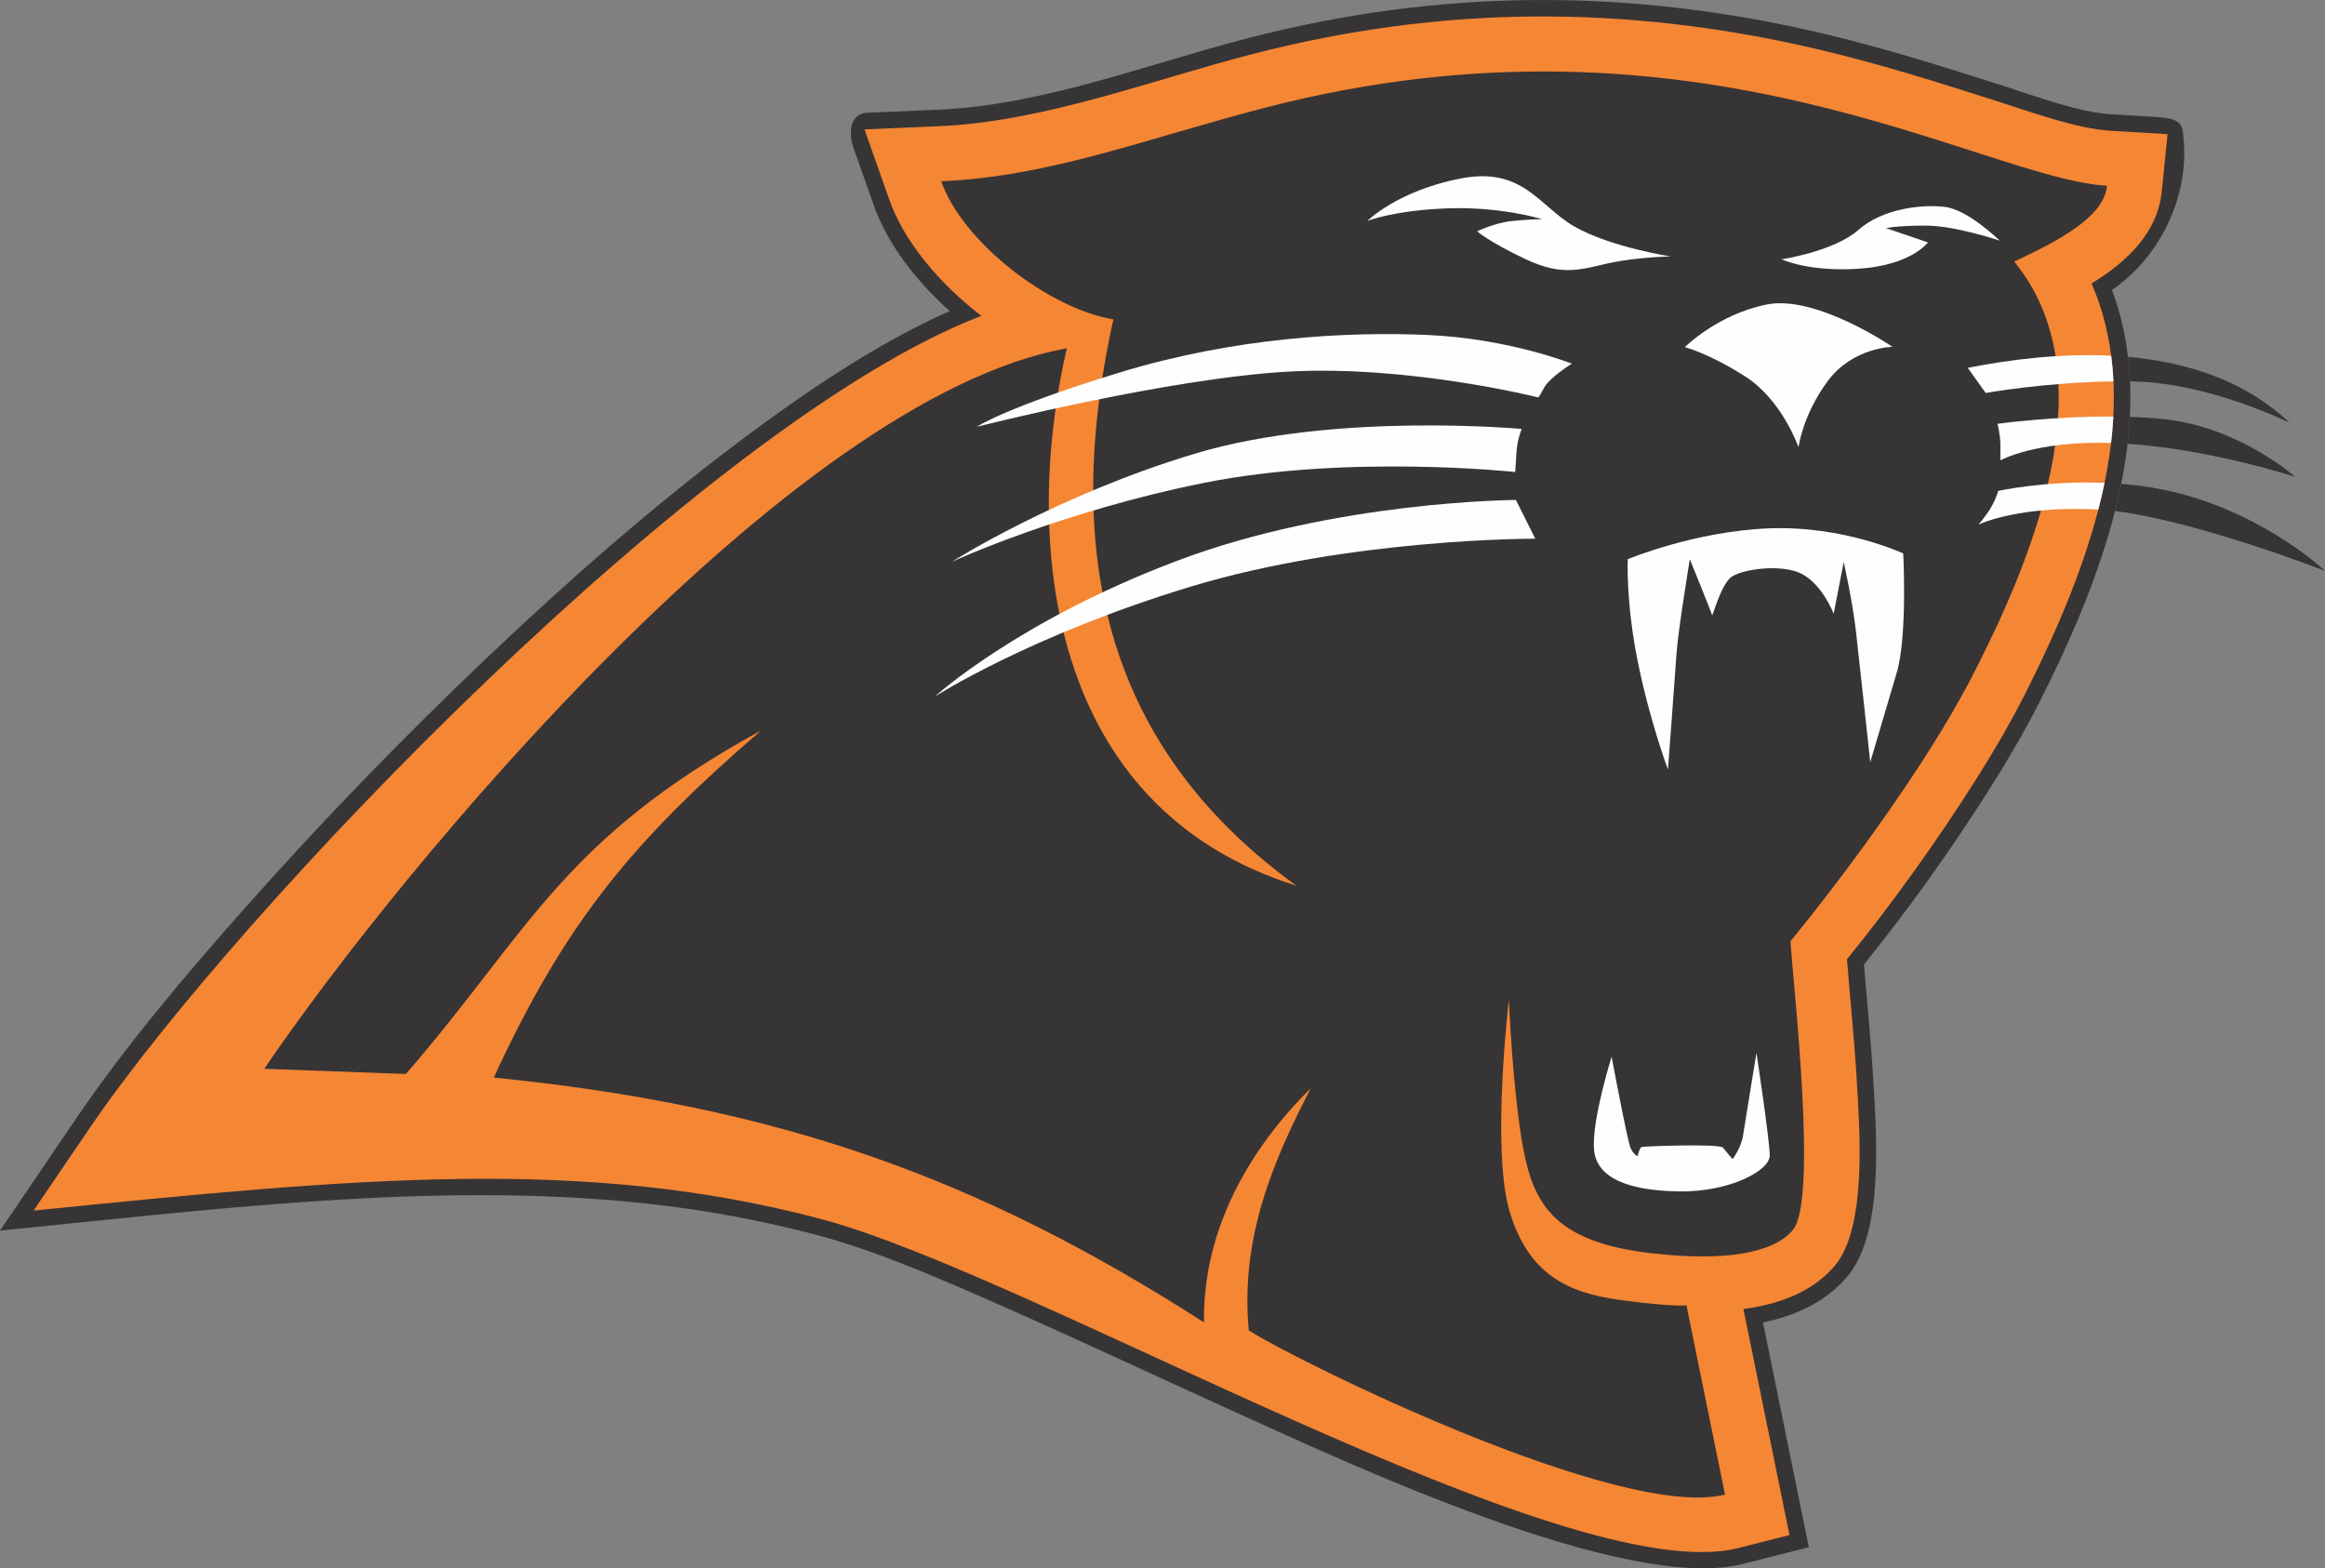 <?xml version="1.0" encoding="UTF-8"?>
<!DOCTYPE svg PUBLIC "-//W3C//DTD SVG 1.1//EN" "http://www.w3.org/Graphics/SVG/1.1/DTD/svg11.dtd">
<!-- Creator: CorelDRAW 2019 (64 Bit) -->
<svg xmlns="http://www.w3.org/2000/svg" xml:space="preserve" width="48.777mm" height="32.902mm" version="1.1" style="shape-rendering:geometricPrecision; text-rendering:geometricPrecision; image-rendering:optimizeQuality; fill-rule:evenodd; clip-rule:evenodd"
viewBox="0 0 4877.72 3290.16"
 xmlns:xlink="http://www.w3.org/1999/xlink">
 <rect x="0" y="0" width="4877.72" height="3290.16" fill="#808080" stroke="none"/>
 <defs>
  <style type="text/css">
   <![CDATA[
    .fil2 {fill:none}
    .fil3 {fill:#FEFEFE}
    .fil0 {fill:#373435}
    .fil1 {fill:#F58634}
   ]]>
  </style>
 </defs>
 <g id="Layer_x0020_1">
  <path class="fil0" d="M1992.4 652.55c-68.09,-61.07 -129.81,-138.33 -159.44,-222.29 -14.07,-39.83 -28.13,-79.67 -42.19,-119.5 -10.51,-29.77 -9.23,-72.63 28.56,-74.25l148.88 -6.38c218.89,-9.39 438.74,-95.53 649.77,-150.08 400.28,-103.46 792.69,-105.59 1195.09,-12.4 133.42,30.88 263.88,72.01 394.16,113.89 65.05,20.92 154.52,54.16 221.96,58.13 23.64,1.39 47.27,2.79 70.91,4.18 56.18,3.3 75.43,5.3 79.3,32.46 17.97,125.8 -43.33,260.03 -148.58,331.97 4.37,11.66 8.34,23.46 11.92,35.38 82.53,274.4 -41.38,587.38 -164.91,830.87 -31.28,61.65 -66.35,121.32 -103.28,179.74 -80.59,127.49 -169.33,251.6 -263.98,369.17 6.39,78.98 14.46,157.84 19.14,236.96 6.82,115.01 23.89,325.64 -54.07,417.59 -45.6,53.77 -109.51,82.4 -176.93,96.41l96.11 471.51 -138.93 35.22c-244.36,61.93 -827.01,-211.23 -1054.33,-314.12 -166.83,-75.51 -332.59,-153.62 -500.13,-227.49 -121.68,-53.65 -258.37,-114.21 -386.84,-148.32 -91.42,-24.28 -184.09,-42.94 -277.74,-56.22 -441.52,-62.56 -921.26,-5.43 -1362.91,39.22l-73.94 7.47 159.2 -234.26c104.19,-153.31 230.48,-302.39 353.36,-441 161.84,-182.55 332.61,-358.92 509.51,-526.91 169.3,-160.78 347.15,-317.13 534.09,-457.18 130.82,-98.02 283.05,-201.86 436.24,-269.77z"/>
  <path class="fil1" d="M2058.7 662.59c-88.27,-67.88 -161.92,-155.68 -193.05,-243.86l-51.98 -147.27 156.03 -6.69c220.12,-9.43 444.52,-96.24 656.96,-151.15 396.11,-102.38 781.12,-104.25 1178.58,-12.2 133.26,30.86 261.39,71.33 391.38,113.13 64.94,20.87 162.96,55.76 230.53,59.74l120.21 7.08 -12 119.81c-8.76,87.57 -73.59,148.26 -147.41,193.55 8.32,19.09 15.51,38.75 21.58,58.92 79.49,264.3 -43.9,571.16 -162.63,805.19 -30.74,60.59 -65.37,119.49 -101.66,176.89 -80.3,127.07 -174.17,258.09 -270.34,376.67 6.52,83.27 15.23,166.36 20.19,250.05 6.03,101.83 23.06,311.78 -45.9,393.11 -46.69,55.07 -117.08,80.71 -191.6,90.68l96.65 474.18 -106.87 27.09c-359.15,91.07 -1479.45,-571.8 -1923.88,-689.83 -496.68,-131.9 -970.19,-87.02 -1653.04,-17.99l117.43 -172.79c307.66,-452.78 1289.19,-1480.59 1870.82,-1704.31z"/>
  <path class="fil0" d="M554.38 2242.22c288.1,-423.98 1104.3,-1406.25 1683.76,-1511.63 -93.43,404.76 -41.93,963.85 481.46,1127.4 -369.39,-267.68 -502.92,-651.41 -383.74,-1188.02 -130.96,-21.05 -314.93,-158.62 -361.21,-289.72 229.15,-9.82 431.49,-90.25 680.93,-154.72 905.64,-234.07 1502.34,148.68 1764.77,164.14 -5.65,56.49 -73.95,103.43 -194.72,158.97 202.37,247.01 29.31,638.88 -81.81,857.91 -131.69,259.62 -387.55,568.15 -387.55,568.15 6.77,101.97 57.64,543.75 4.76,606.11 -40.11,47.3 -139.1,66.17 -294.47,48.59 -199.41,-22.56 -248.31,-97.82 -270.9,-220.1 -22.58,-122.29 -30.1,-312.3 -30.1,-312.3 0,0 -37.63,316.06 1.88,445.87 39.51,129.8 120.4,169.3 231.4,184.36 111,15.05 139.21,11.29 139.21,11.29l80.91 396.95c-218.47,55.4 -894.61,-277.96 -998.99,-344.27 -18.48,-194.36 51.43,-356.39 129.82,-507.95 -126.21,124.31 -226.94,294.57 -223.88,491.02 -467.78,-300.28 -885.9,-453.15 -1489.99,-513.62 149.38,-323.97 290.02,-494.78 560.62,-728.04 -417.24,227.99 -485.58,420.88 -745,720.52l-297.16 -10.91z"/>
  <path class="fil2" d="M2081.59 404.78c0,0 72.24,22.59 106.86,56.45 34.62,33.86 80.52,69.23 80.52,69.23 0,0 -99.34,-43.66 -141.48,-65.48 -42.13,-21.82 -45.9,-60.2 -45.9,-60.2z"/>
  <path class="fil3" d="M2868.67 463.48c0,0 61.7,-62.47 194.15,-88.8 132.45,-26.34 165.55,57.94 240.81,100.84 75.25,42.9 200.93,62.46 200.93,62.46 0,0 -73,1.5 -130.19,14.3 -57.19,12.79 -96.33,27.85 -173.09,-8.27 -76.75,-36.13 -102.34,-58.71 -102.34,-58.71 0,0 36.86,-18.05 74.49,-21.82 37.64,-3.76 61.72,-3.76 61.72,-3.76 0,0 -87.3,-27.09 -200.18,-22.57 -112.88,4.51 -166.3,26.33 -166.3,26.33z"/>
  <path class="fil3" d="M3737.82 544.01c0,0 109.87,-16.56 161.04,-61.71 51.17,-45.15 133.96,-54.19 182.12,-48.17 48.15,6.02 114.38,70.74 114.38,70.74 0,0 -93.33,-31.6 -155.03,-31.6 -61.71,0 -83.53,5.26 -83.53,5.26l88.04 30.11c0,0 -35.37,47.39 -142.98,54.92 -107.61,7.53 -164.04,-19.55 -164.04,-19.55z"/>
  <path class="fil3" d="M3499.26 1614.1c0,0 -37.62,-99.34 -63.21,-225.76 -25.59,-126.42 -21.07,-215.22 -21.07,-215.22 0,0 139.98,-58.69 296.5,-64.71 156.52,-6.02 281.43,52.67 281.43,52.67 0,0 9.04,173.08 -13.54,249.84 -22.58,76.76 -55.69,188.13 -55.69,188.13 0,0 -22.58,-210.7 -30.1,-275.42 -7.52,-64.72 -25.58,-144.48 -25.58,-144.48l-21.07 108.36c0,0 -22.57,-59.44 -65.46,-82.78 -42.89,-23.33 -129.45,-10.54 -150.52,6.77 -21.07,17.32 -38.37,83.54 -39.12,79.02 -0.75,-4.51 -46.67,-117.39 -46.67,-117.39 0,0 -24.82,151.26 -27.84,197.17 -3.01,45.9 -18.06,243.8 -18.06,243.8z"/>
  <path class="fil3" d="M3381.11 2216.87c0,0 33.12,177.59 39.89,191.89 6.77,14.3 14.49,16.75 14.49,16.75 0,0 4.13,-17.5 8.09,-19.19 3.96,-1.7 164.24,-7.34 171.01,1.31 6.77,8.66 20.32,24.09 20.32,24.09 0,0 18.06,-24.09 21.82,-48.92 3.77,-24.84 28.23,-173.82 28.23,-173.82 0,0 27.84,183.63 27.84,215.23 0,31.6 -84.27,76.75 -189.63,75.25 -105.36,-1.51 -174.58,-27.09 -179.1,-88.8 -4.52,-61.71 37.04,-193.79 37.04,-193.79z"/>
  <path class="fil3" d="M2049.28 895.37c0,0 57.93,-39.86 298.75,-113.62 240.82,-73.75 477.1,-86.54 647.17,-79.02 170.07,7.52 302.51,60.19 302.51,60.19 0,0 -46.67,28.59 -58.7,51.18 -12.04,22.58 -12.04,19.56 -12.04,19.56 0,0 -269.41,-67.71 -522.25,-54.17 -252.85,13.54 -655.44,115.88 -655.44,115.88z"/>
  <path class="fil3" d="M1997.36 1178.32c0,0 219.73,-139.97 511.7,-227.26 291.98,-87.29 683.29,-51.17 683.29,-51.17 0,0 -9.03,22.58 -10.53,45.15 -1.5,22.57 -3.02,45.15 -3.02,45.15 0,0 -350.66,-37.63 -651.67,22.58 -301.01,60.2 -529.77,165.55 -529.77,165.55z"/>
  <path class="fil3" d="M1961.24 1461.26c0,0 173.07,-158.02 507.19,-284.44 334.12,-126.43 711.89,-127.93 711.89,-127.93l40.63 81.27c0,0 -386.79,-1.51 -723.92,100.83 -337.13,102.34 -535.79,230.27 -535.79,230.27z"/>
  <path class="fil3" d="M3534.64 728.37c0,0 67.72,-68.46 171.57,-89.54 103.84,-21.08 264.14,88.79 264.14,88.79 0,0 -83.54,0.75 -136.21,72.24 -52.67,71.49 -60.96,138.47 -60.96,138.47 0,0 -33.86,-98.58 -111.37,-148.25 -77.51,-49.67 -127.17,-61.71 -127.17,-61.71z"/>
  <path class="fil0" d="M4468.68 800.16l7.96 0.11c158.78,3.01 326.6,86.55 326.6,86.55 -91.75,-87.32 -212.53,-126.76 -338.77,-138.14 2.05,17.08 3.42,34.24 4.21,51.48zm-31.49 271.93c172.64,21.11 440.53,125.5 440.53,125.5 0,0 -120.4,-114.39 -305.51,-162.55 -40.93,-10.65 -82.33,-16.83 -122,-20.02 -3.84,19.07 -8.21,38.11 -13.02,57.07zm26.45 -141.14c175.7,11.79 351.63,69.47 351.63,69.47 0,0 -117.4,-104.61 -275.43,-121.16 -23.35,-2.44 -47.4,-3.95 -71.47,-4.74 -0.95,18.78 -2.56,37.6 -4.73,56.43z"/>
  <path class="fil3" d="M4429.17 746.21c2.33,17.86 3.91,35.85 4.76,53.94 -142.26,1.78 -268.1,24.21 -268.1,24.21l-37.62 -52.69c94.23,-18.63 198.66,-30.54 300.96,-25.46zm4.49 127.62c-0.97,18.45 -2.58,36.91 -4.77,55.42 -159.72,-4.76 -232.2,36.55 -232.2,36.55 0,0 0,-13.54 0,-33.1 0,-19.57 -6.02,-43.65 -6.02,-43.65 0,0 116.62,-16.07 242.99,-15.22zm-18.43 139.08c-3.86,18.72 -8.22,37.4 -13.04,56.01 -168.48,-9.01 -251.4,31.58 -251.4,31.58 0,0 1.52,-0.75 18.07,-23.32 16.55,-22.57 23.32,-47.42 23.32,-47.42 0,0 99.09,-21.78 223.05,-16.85z"/>
 </g>
</svg>
